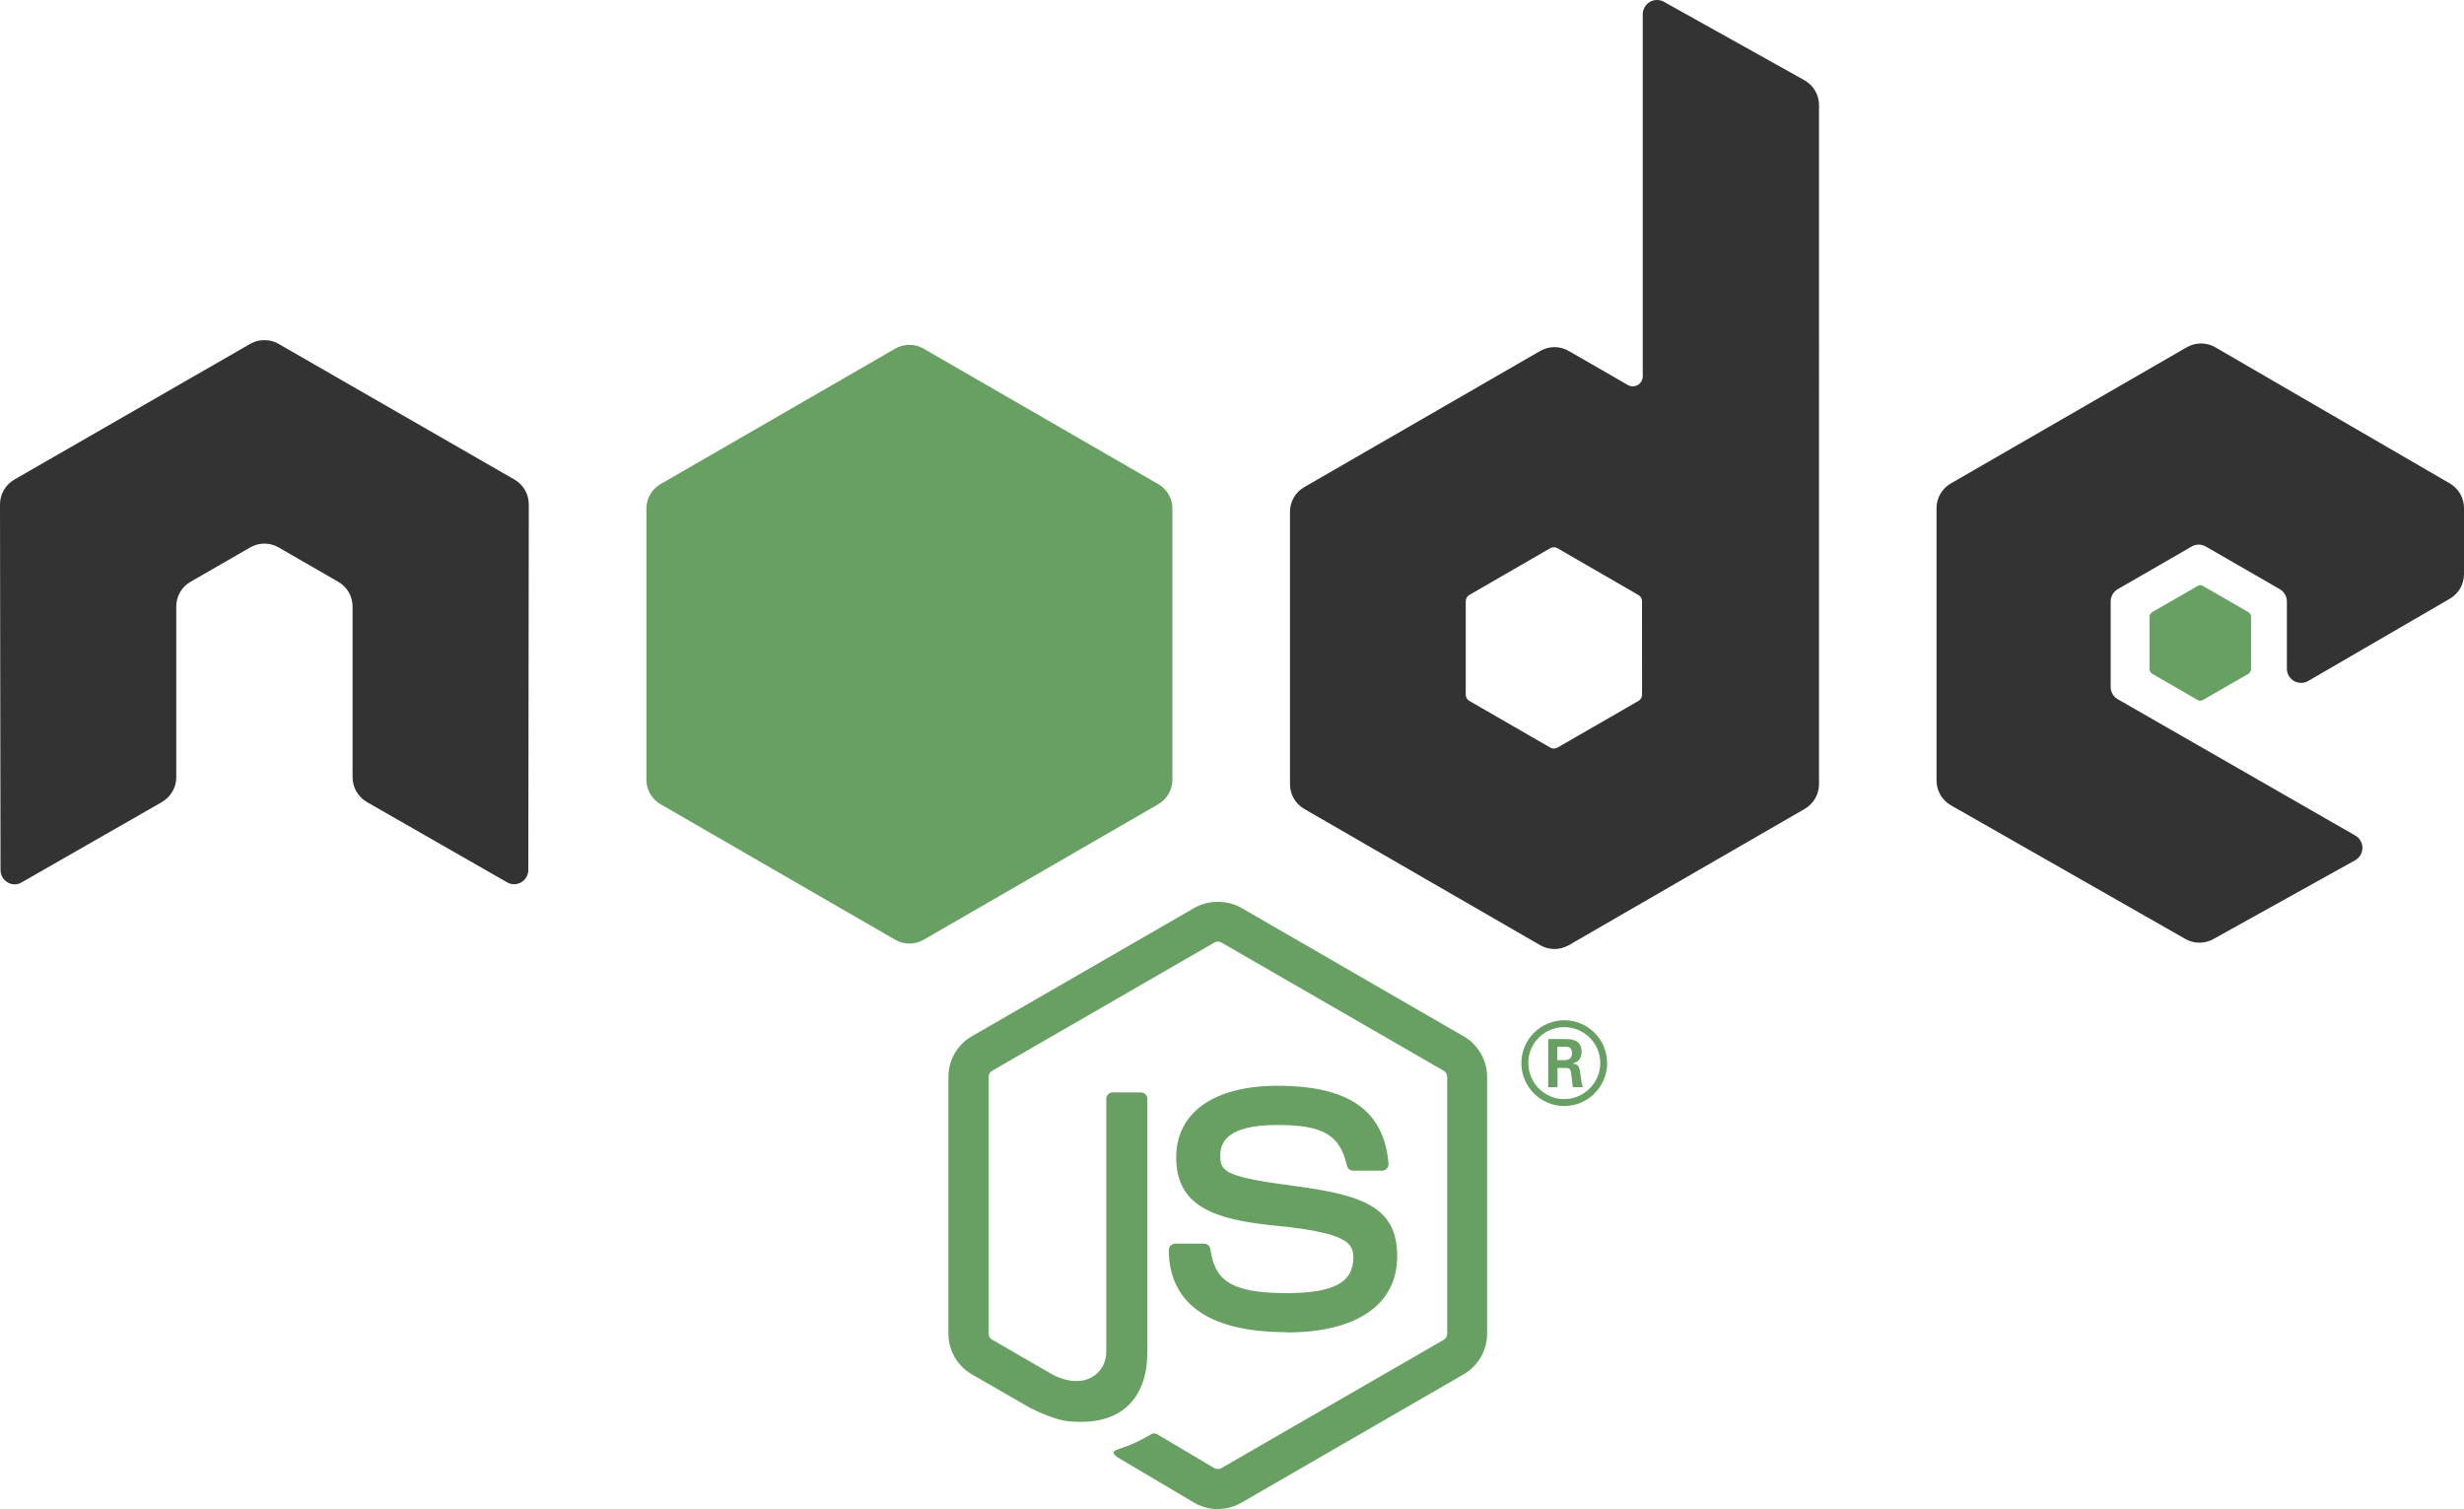 <?xml version="1.0" encoding="iso-8859-1"?>
<!-- Generator: Adobe Illustrator 22.0.1, SVG Export Plug-In . SVG Version: 6.00 Build 0)  -->
<!DOCTYPE svg PUBLIC "-//W3C//DTD SVG 1.1//EN" "http://www.w3.org/Graphics/SVG/1.1/DTD/svg11.dtd">
<svg version="1.1" id="Layer_1" xmlns="http://www.w3.org/2000/svg" xmlns:xlink="http://www.w3.org/1999/xlink" x="0px" y="0px"
	 viewBox="0 0 132.355 81.061" style="enable-background:new 0 0 132.355 81.061;" xml:space="preserve">
<g>
	<path style="fill:#68A063;" d="M65.418,81.061c-0.437,0-0.871-0.115-1.254-0.335l-3.99-2.362c-0.596-0.333-0.305-0.451-0.109-0.519
		c0.795-0.278,0.956-0.341,1.804-0.823c0.089-0.051,0.206-0.033,0.297,0.021l3.066,1.819c0.111,0.06,0.268,0.06,0.37,0l11.953-6.899
		c0.111-0.063,0.183-0.191,0.183-0.323V57.846c0-0.138-0.072-0.26-0.185-0.329l-11.948-6.893c-0.111-0.066-0.257-0.066-0.368,0
		l-11.946,6.893c-0.116,0.066-0.189,0.194-0.189,0.326v13.793c0,0.132,0.072,0.257,0.186,0.32l3.273,1.891
		c1.777,0.889,2.863-0.159,2.863-1.212V59.022c0-0.194,0.153-0.344,0.347-0.344h1.514c0.188,0,0.344,0.15,0.344,0.344v13.619
		c0,2.37-1.293,3.731-3.539,3.731c-0.691,0-1.236,0-2.756-0.748l-3.136-1.807c-0.775-0.449-1.254-1.287-1.254-2.181V57.843
		c0-0.898,0.479-1.735,1.254-2.178l11.965-6.902c0.757-0.428,1.762-0.428,2.513,0l11.95,6.905c0.772,0.446,1.254,1.281,1.254,2.178
		v13.793c0,0.895-0.482,1.729-1.254,2.178l-11.95,6.902c-0.383,0.221-0.817,0.335-1.26,0.335"/>
	<path style="fill:#68A063;" d="M69.11,71.557c-5.23,0-6.326-2.401-6.326-4.414c0-0.191,0.154-0.344,0.346-0.344h1.544
		c0.171,0,0.314,0.124,0.341,0.293c0.233,1.573,0.928,2.367,4.09,2.367c2.519,0,3.59-0.569,3.59-1.905
		c0-0.769-0.305-1.34-4.219-1.723c-3.273-0.323-5.296-1.044-5.296-3.662c0-2.412,2.035-3.848,5.442-3.848
		c3.827,0,5.724,1.328,5.963,4.183c0.009,0.099-0.027,0.194-0.093,0.266c-0.066,0.069-0.159,0.111-0.254,0.111h-1.553
		c-0.162,0-0.302-0.114-0.335-0.269c-0.374-1.655-1.278-2.184-3.734-2.184c-2.75,0-3.07,0.957-3.07,1.675
		c0,0.871,0.377,1.125,4.087,1.616c3.674,0.488,5.418,1.176,5.418,3.758c0,2.603-2.172,4.096-5.96,4.096 M83.652,56.943h0.401
		c0.329,0,0.392-0.23,0.392-0.365c0-0.353-0.242-0.353-0.377-0.353h-0.413L83.652,56.943z M83.164,55.812h0.889
		c0.305,0,0.904,0,0.904,0.682c0,0.476-0.305,0.574-0.488,0.634c0.356,0.024,0.38,0.257,0.428,0.586
		c0.024,0.206,0.063,0.562,0.135,0.682h-0.548c-0.015-0.12-0.099-0.778-0.099-0.814c-0.036-0.147-0.087-0.218-0.269-0.218h-0.452
		V58.4h-0.5V55.812z M82.096,57.099c0,1.071,0.865,1.939,1.927,1.939c1.071,0,1.936-0.886,1.936-1.939
		c0-1.074-0.877-1.927-1.939-1.927c-1.047,0-1.927,0.841-1.927,1.924 M86.329,57.105c0,1.269-1.038,2.304-2.304,2.304
		c-1.257,0-2.304-1.023-2.304-2.304c0-1.304,1.071-2.304,2.304-2.304c1.242,0,2.301,1.002,2.301,2.304"/>
	<path style="fill:#333333;" d="M28.404,27.092c0-0.551-0.29-1.056-0.765-1.33l-12.673-7.291c-0.214-0.126-0.454-0.191-0.697-0.2
		h-0.131c-0.243,0.009-0.483,0.075-0.7,0.2L0.767,25.762C0.294,26.037,0,26.543,0,27.094l0.028,19.639
		c0,0.272,0.141,0.527,0.38,0.661c0.233,0.144,0.527,0.144,0.76,0l7.534-4.314c0.476-0.283,0.766-0.783,0.766-1.328v-9.175
		c0-0.548,0.29-1.053,0.764-1.325l3.207-1.847c0.238-0.138,0.5-0.206,0.766-0.206c0.262,0,0.53,0.068,0.761,0.206l3.206,1.847
		c0.475,0.272,0.766,0.778,0.766,1.325v9.174c0,0.545,0.294,1.047,0.767,1.328l7.529,4.311c0.236,0.141,0.53,0.141,0.766,0
		c0.232-0.135,0.379-0.389,0.379-0.661L28.404,27.092z M88.204,37.317c0,0.137-0.073,0.263-0.191,0.331l-4.353,2.509
		c-0.118,0.068-0.264,0.068-0.382,0l-4.353-2.509c-0.12-0.068-0.191-0.194-0.191-0.331v-5.025c0-0.137,0.072-0.263,0.188-0.332
		l4.35-2.513c0.12-0.069,0.266-0.069,0.386,0l4.353,2.513c0.12,0.069,0.191,0.195,0.191,0.332L88.204,37.317z M89.38,0.097
		c-0.238-0.132-0.527-0.129-0.761,0.008c-0.233,0.138-0.378,0.389-0.378,0.661v19.448c0,0.191-0.102,0.368-0.267,0.464
		c-0.165,0.096-0.369,0.096-0.536,0l-3.174-1.828c-0.473-0.273-1.055-0.273-1.529,0l-12.677,7.316
		c-0.474,0.272-0.766,0.778-0.766,1.322v14.637c0,0.548,0.292,1.05,0.766,1.325l12.677,7.321c0.473,0.272,1.056,0.272,1.531,0
		l12.677-7.324c0.473-0.275,0.766-0.778,0.766-1.325V5.644c0-0.555-0.302-1.066-0.787-1.337L89.38,0.097z M131.594,32.16
		c0.471-0.273,0.761-0.779,0.761-1.323V27.29c0-0.546-0.29-1.049-0.762-1.324l-12.596-7.312c-0.476-0.275-1.059-0.275-1.535,0
		l-12.674,7.315c-0.476,0.275-0.766,0.778-0.766,1.325v14.631c0,0.551,0.296,1.059,0.772,1.331l12.593,7.178
		c0.464,0.266,1.032,0.269,1.502,0.009l7.618-4.234c0.239-0.135,0.392-0.389,0.392-0.664c0-0.275-0.147-0.533-0.386-0.667
		l-12.752-7.318c-0.239-0.135-0.386-0.389-0.386-0.661v-4.59c0-0.274,0.144-0.527,0.383-0.663l3.967-2.289
		c0.236-0.138,0.527-0.138,0.763,0l3.97,2.289c0.236,0.135,0.383,0.389,0.383,0.661v3.608c0,0.272,0.147,0.527,0.383,0.664
		c0.236,0.135,0.53,0.135,0.766-0.003L131.594,32.16z"/>
	<path style="fill:#68A063;" d="M118.044,31.475c0.09-0.053,0.202-0.053,0.293,0l2.432,1.403c0.091,0.053,0.147,0.15,0.147,0.254
		v2.809c0,0.105-0.056,0.202-0.147,0.254l-2.432,1.403c-0.091,0.053-0.203,0.053-0.293,0l-2.431-1.403
		c-0.093-0.053-0.15-0.15-0.15-0.254v-2.809c0-0.105,0.054-0.202,0.147-0.254L118.044,31.475z"/>
	<g>
		<defs>
			<path id="SVGID_1_" d="M48.088,18.726l-12.605,7.276c-0.472,0.272-0.762,0.775-0.762,1.318v14.561
				c0,0.544,0.29,1.046,0.762,1.318l12.606,7.281c0.471,0.271,1.052,0.271,1.523,0l12.604-7.281c0.47-0.272,0.76-0.775,0.76-1.318
				V27.32c0-0.543-0.29-1.046-0.763-1.318L49.61,18.726c-0.236-0.136-0.5-0.203-0.763-0.203c-0.263,0-0.527,0.068-0.763,0.203"/>
		</defs>
		<use xlink:href="#SVGID_1_"  style="overflow:visible;fill:#68A063;"/>
		<clipPath id="SVGID_2_">
			<use xlink:href="#SVGID_1_"  style="overflow:visible;"/>
		</clipPath>
		<g transform="translate(-78.306 -164.016)" style="clip-path:url(#SVGID_2_);">
			<path style="fill:#68A063;" d="M154.019,188.782l-35.519-17.41l-18.212,37.152l35.518,17.411L154.019,188.782z"/>
		</g>
	</g>
</g>
</svg>
